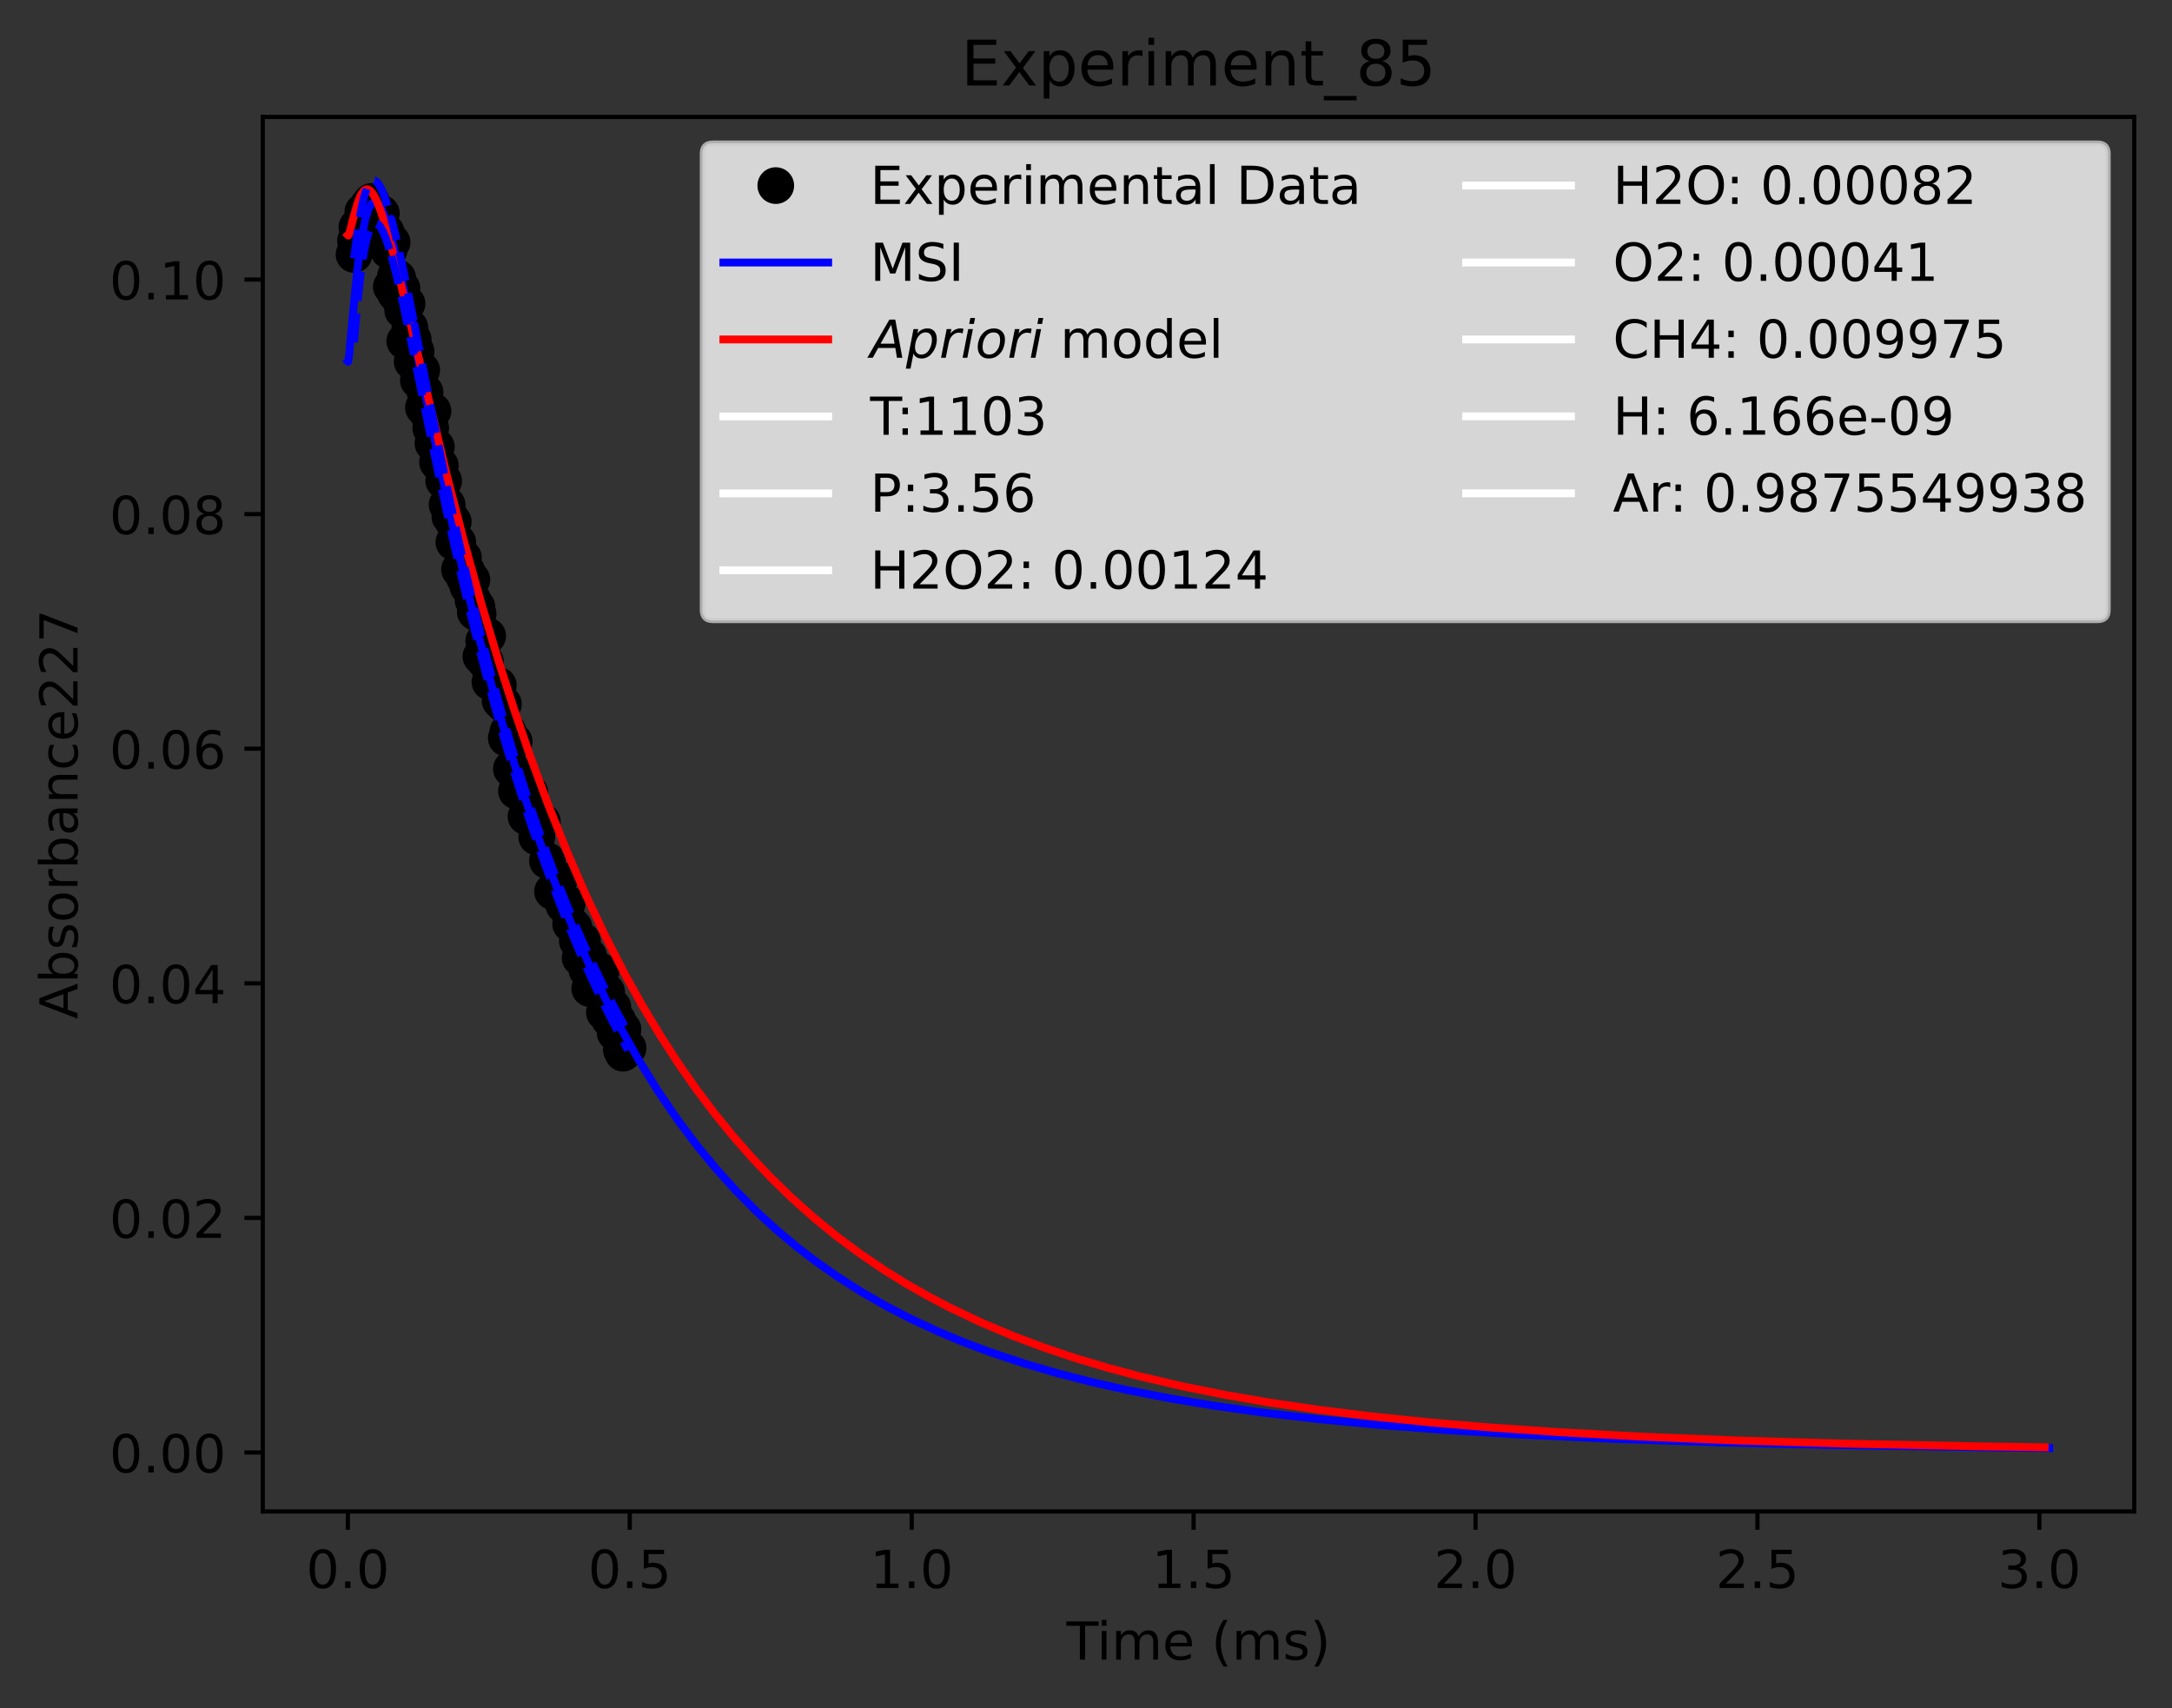 <?xml version="1.0" encoding="utf-8" standalone="no"?>
<!DOCTYPE svg PUBLIC "-//W3C//DTD SVG 1.1//EN"
  "http://www.w3.org/Graphics/SVG/1.1/DTD/svg11.dtd">
<!-- Created with matplotlib (https://matplotlib.org/) -->
<svg height="325.986pt" version="1.1" viewBox="0 0 414.464 325.986" width="414.464pt" xmlns="http://www.w3.org/2000/svg" xmlns:xlink="http://www.w3.org/1999/xlink">
 <rect x="0" y="0" width="414.464" height="325.986" fill="#333333" stroke="none"/>
 <defs>
  <style type="text/css">*{stroke-linecap:butt;stroke-linejoin:round;}</style>
 </defs>
 <g id="figure_1">
  <g id="patch_1">
   <path d="M 0 325.986 
L 414.464 325.986 
L 414.464 0 
L 0 0 
z
" style="fill:none;"/>
  </g>
  <g id="axes_1">
   <g id="patch_2">
    <path d="M 50.144 288.43 
L 407.264 288.43 
L 407.264 22.318 
L 50.144 22.318 
z
" style="fill:none;"/>
   </g>
   <g id="matplotlib.axis_1">
    <g id="xtick_1">
     <g id="line2d_1">
      <defs>
       <path d="M 0 0 
L 0 3.5 
" id="m781dec4518" style="stroke:#000000;stroke-width:0.8;"/>
      </defs>
      <g>
       <use style="stroke:#000000;stroke-width:0.8;" x="66.376" xlink:href="#m781dec4518" y="288.43"/>
      </g>
     </g>
     <g id="text_1">
      <!-- 0.0 -->
      <g transform="translate(58.425 303.029)scale(0.1 -0.1)">
       <defs>
        <path d="M 31.781 66.406 
Q 24.172 66.406 20.328 58.906 
Q 16.5 51.422 16.5 36.375 
Q 16.5 21.391 20.328 13.891 
Q 24.172 6.391 31.781 6.391 
Q 39.453 6.391 43.281 13.891 
Q 47.125 21.391 47.125 36.375 
Q 47.125 51.422 43.281 58.906 
Q 39.453 66.406 31.781 66.406 
z
M 31.781 74.219 
Q 44.047 74.219 50.516 64.516 
Q 56.984 54.828 56.984 36.375 
Q 56.984 17.969 50.516 8.266 
Q 44.047 -1.422 31.781 -1.422 
Q 19.531 -1.422 13.062 8.266 
Q 6.594 17.969 6.594 36.375 
Q 6.594 54.828 13.062 64.516 
Q 19.531 74.219 31.781 74.219 
z
" id="DejaVuSans-48"/>
        <path d="M 10.688 12.406 
L 21 12.406 
L 21 0 
L 10.688 0 
z
" id="DejaVuSans-46"/>
       </defs>
       <use xlink:href="#DejaVuSans-48"/>
       <use x="63.623" xlink:href="#DejaVuSans-46"/>
       <use x="95.41" xlink:href="#DejaVuSans-48"/>
      </g>
     </g>
    </g>
    <g id="xtick_2">
     <g id="line2d_2">
      <g>
       <use style="stroke:#000000;stroke-width:0.8;" x="120.173" xlink:href="#m781dec4518" y="288.43"/>
      </g>
     </g>
     <g id="text_2">
      <!-- 0.5 -->
      <g transform="translate(112.222 303.029)scale(0.1 -0.1)">
       <defs>
        <path d="M 10.797 72.906 
L 49.516 72.906 
L 49.516 64.594 
L 19.828 64.594 
L 19.828 46.734 
Q 21.969 47.469 24.109 47.828 
Q 26.266 48.188 28.422 48.188 
Q 40.625 48.188 47.75 41.5 
Q 54.891 34.812 54.891 23.391 
Q 54.891 11.625 47.562 5.094 
Q 40.234 -1.422 26.906 -1.422 
Q 22.312 -1.422 17.547 -0.641 
Q 12.797 0.141 7.719 1.703 
L 7.719 11.625 
Q 12.109 9.234 16.797 8.062 
Q 21.484 6.891 26.703 6.891 
Q 35.156 6.891 40.078 11.328 
Q 45.016 15.766 45.016 23.391 
Q 45.016 31 40.078 35.438 
Q 35.156 39.891 26.703 39.891 
Q 22.75 39.891 18.812 39.016 
Q 14.891 38.141 10.797 36.281 
z
" id="DejaVuSans-53"/>
       </defs>
       <use xlink:href="#DejaVuSans-48"/>
       <use x="63.623" xlink:href="#DejaVuSans-46"/>
       <use x="95.41" xlink:href="#DejaVuSans-53"/>
      </g>
     </g>
    </g>
    <g id="xtick_3">
     <g id="line2d_3">
      <g>
       <use style="stroke:#000000;stroke-width:0.8;" x="173.97" xlink:href="#m781dec4518" y="288.43"/>
      </g>
     </g>
     <g id="text_3">
      <!-- 1.0 -->
      <g transform="translate(166.018 303.029)scale(0.1 -0.1)">
       <defs>
        <path d="M 12.406 8.297 
L 28.516 8.297 
L 28.516 63.922 
L 10.984 60.406 
L 10.984 69.391 
L 28.422 72.906 
L 38.281 72.906 
L 38.281 8.297 
L 54.391 8.297 
L 54.391 0 
L 12.406 0 
z
" id="DejaVuSans-49"/>
       </defs>
       <use xlink:href="#DejaVuSans-49"/>
       <use x="63.623" xlink:href="#DejaVuSans-46"/>
       <use x="95.41" xlink:href="#DejaVuSans-48"/>
      </g>
     </g>
    </g>
    <g id="xtick_4">
     <g id="line2d_4">
      <g>
       <use style="stroke:#000000;stroke-width:0.8;" x="227.767" xlink:href="#m781dec4518" y="288.43"/>
      </g>
     </g>
     <g id="text_4">
      <!-- 1.5 -->
      <g transform="translate(219.815 303.029)scale(0.1 -0.1)">
       <use xlink:href="#DejaVuSans-49"/>
       <use x="63.623" xlink:href="#DejaVuSans-46"/>
       <use x="95.41" xlink:href="#DejaVuSans-53"/>
      </g>
     </g>
    </g>
    <g id="xtick_5">
     <g id="line2d_5">
      <g>
       <use style="stroke:#000000;stroke-width:0.8;" x="281.563" xlink:href="#m781dec4518" y="288.43"/>
      </g>
     </g>
     <g id="text_5">
      <!-- 2.0 -->
      <g transform="translate(273.612 303.029)scale(0.1 -0.1)">
       <defs>
        <path d="M 19.188 8.297 
L 53.609 8.297 
L 53.609 0 
L 7.328 0 
L 7.328 8.297 
Q 12.938 14.109 22.625 23.891 
Q 32.328 33.688 34.812 36.531 
Q 39.547 41.844 41.422 45.531 
Q 43.312 49.219 43.312 52.781 
Q 43.312 58.594 39.234 62.25 
Q 35.156 65.922 28.609 65.922 
Q 23.969 65.922 18.812 64.312 
Q 13.672 62.703 7.812 59.422 
L 7.812 69.391 
Q 13.766 71.781 18.938 73 
Q 24.125 74.219 28.422 74.219 
Q 39.75 74.219 46.484 68.547 
Q 53.219 62.891 53.219 53.422 
Q 53.219 48.922 51.531 44.891 
Q 49.859 40.875 45.406 35.406 
Q 44.188 33.984 37.641 27.219 
Q 31.109 20.453 19.188 8.297 
z
" id="DejaVuSans-50"/>
       </defs>
       <use xlink:href="#DejaVuSans-50"/>
       <use x="63.623" xlink:href="#DejaVuSans-46"/>
       <use x="95.41" xlink:href="#DejaVuSans-48"/>
      </g>
     </g>
    </g>
    <g id="xtick_6">
     <g id="line2d_6">
      <g>
       <use style="stroke:#000000;stroke-width:0.8;" x="335.36" xlink:href="#m781dec4518" y="288.43"/>
      </g>
     </g>
     <g id="text_6">
      <!-- 2.5 -->
      <g transform="translate(327.408 303.029)scale(0.1 -0.1)">
       <use xlink:href="#DejaVuSans-50"/>
       <use x="63.623" xlink:href="#DejaVuSans-46"/>
       <use x="95.41" xlink:href="#DejaVuSans-53"/>
      </g>
     </g>
    </g>
    <g id="xtick_7">
     <g id="line2d_7">
      <g>
       <use style="stroke:#000000;stroke-width:0.8;" x="389.157" xlink:href="#m781dec4518" y="288.43"/>
      </g>
     </g>
     <g id="text_7">
      <!-- 3.0 -->
      <g transform="translate(381.205 303.029)scale(0.1 -0.1)">
       <defs>
        <path d="M 40.578 39.312 
Q 47.656 37.797 51.625 33 
Q 55.609 28.219 55.609 21.188 
Q 55.609 10.406 48.188 4.484 
Q 40.766 -1.422 27.094 -1.422 
Q 22.516 -1.422 17.656 -0.516 
Q 12.797 0.391 7.625 2.203 
L 7.625 11.719 
Q 11.719 9.328 16.594 8.109 
Q 21.484 6.891 26.812 6.891 
Q 36.078 6.891 40.938 10.547 
Q 45.797 14.203 45.797 21.188 
Q 45.797 27.641 41.281 31.266 
Q 36.766 34.906 28.719 34.906 
L 20.219 34.906 
L 20.219 43.016 
L 29.109 43.016 
Q 36.375 43.016 40.234 45.922 
Q 44.094 48.828 44.094 54.297 
Q 44.094 59.906 40.109 62.906 
Q 36.141 65.922 28.719 65.922 
Q 24.656 65.922 20.016 65.031 
Q 15.375 64.156 9.812 62.312 
L 9.812 71.094 
Q 15.438 72.656 20.344 73.438 
Q 25.25 74.219 29.594 74.219 
Q 40.828 74.219 47.359 69.109 
Q 53.906 64.016 53.906 55.328 
Q 53.906 49.266 50.438 45.094 
Q 46.969 40.922 40.578 39.312 
z
" id="DejaVuSans-51"/>
       </defs>
       <use xlink:href="#DejaVuSans-51"/>
       <use x="63.623" xlink:href="#DejaVuSans-46"/>
       <use x="95.41" xlink:href="#DejaVuSans-48"/>
      </g>
     </g>
    </g>
    <g id="text_8">
     <!-- Time (ms) -->
     <g transform="translate(203.505 316.707)scale(0.1 -0.1)">
      <defs>
       <path d="M -0.297 72.906 
L 61.375 72.906 
L 61.375 64.594 
L 35.5 64.594 
L 35.5 0 
L 25.594 0 
L 25.594 64.594 
L -0.297 64.594 
z
" id="DejaVuSans-84"/>
       <path d="M 9.422 54.688 
L 18.406 54.688 
L 18.406 0 
L 9.422 0 
z
M 9.422 75.984 
L 18.406 75.984 
L 18.406 64.594 
L 9.422 64.594 
z
" id="DejaVuSans-105"/>
       <path d="M 52 44.188 
Q 55.375 50.25 60.062 53.125 
Q 64.75 56 71.094 56 
Q 79.641 56 84.281 50.016 
Q 88.922 44.047 88.922 33.016 
L 88.922 0 
L 79.891 0 
L 79.891 32.719 
Q 79.891 40.578 77.094 44.375 
Q 74.312 48.188 68.609 48.188 
Q 61.625 48.188 57.562 43.547 
Q 53.516 38.922 53.516 30.906 
L 53.516 0 
L 44.484 0 
L 44.484 32.719 
Q 44.484 40.625 41.703 44.406 
Q 38.922 48.188 33.109 48.188 
Q 26.219 48.188 22.156 43.531 
Q 18.109 38.875 18.109 30.906 
L 18.109 0 
L 9.078 0 
L 9.078 54.688 
L 18.109 54.688 
L 18.109 46.188 
Q 21.188 51.219 25.484 53.609 
Q 29.781 56 35.688 56 
Q 41.656 56 45.828 52.969 
Q 50 49.953 52 44.188 
z
" id="DejaVuSans-109"/>
       <path d="M 56.203 29.594 
L 56.203 25.203 
L 14.891 25.203 
Q 15.484 15.922 20.484 11.062 
Q 25.484 6.203 34.422 6.203 
Q 39.594 6.203 44.453 7.469 
Q 49.312 8.734 54.109 11.281 
L 54.109 2.781 
Q 49.266 0.734 44.188 -0.344 
Q 39.109 -1.422 33.891 -1.422 
Q 20.797 -1.422 13.156 6.188 
Q 5.516 13.812 5.516 26.812 
Q 5.516 40.234 12.766 48.109 
Q 20.016 56 32.328 56 
Q 43.359 56 49.781 48.891 
Q 56.203 41.797 56.203 29.594 
z
M 47.219 32.234 
Q 47.125 39.594 43.094 43.984 
Q 39.062 48.391 32.422 48.391 
Q 24.906 48.391 20.391 44.141 
Q 15.875 39.891 15.188 32.172 
z
" id="DejaVuSans-101"/>
       <path id="DejaVuSans-32"/>
       <path d="M 31 75.875 
Q 24.469 64.656 21.281 53.656 
Q 18.109 42.672 18.109 31.391 
Q 18.109 20.125 21.312 9.062 
Q 24.516 -2 31 -13.188 
L 23.188 -13.188 
Q 15.875 -1.703 12.234 9.375 
Q 8.594 20.453 8.594 31.391 
Q 8.594 42.281 12.203 53.312 
Q 15.828 64.359 23.188 75.875 
z
" id="DejaVuSans-40"/>
       <path d="M 44.281 53.078 
L 44.281 44.578 
Q 40.484 46.531 36.375 47.5 
Q 32.281 48.484 27.875 48.484 
Q 21.188 48.484 17.844 46.438 
Q 14.5 44.391 14.5 40.281 
Q 14.5 37.156 16.891 35.375 
Q 19.281 33.594 26.516 31.984 
L 29.594 31.297 
Q 39.156 29.25 43.188 25.516 
Q 47.219 21.781 47.219 15.094 
Q 47.219 7.469 41.188 3.016 
Q 35.156 -1.422 24.609 -1.422 
Q 20.219 -1.422 15.453 -0.562 
Q 10.688 0.297 5.422 2 
L 5.422 11.281 
Q 10.406 8.688 15.234 7.391 
Q 20.062 6.109 24.812 6.109 
Q 31.156 6.109 34.562 8.281 
Q 37.984 10.453 37.984 14.406 
Q 37.984 18.062 35.516 20.016 
Q 33.062 21.969 24.703 23.781 
L 21.578 24.516 
Q 13.234 26.266 9.516 29.906 
Q 5.812 33.547 5.812 39.891 
Q 5.812 47.609 11.281 51.797 
Q 16.75 56 26.812 56 
Q 31.781 56 36.172 55.266 
Q 40.578 54.547 44.281 53.078 
z
" id="DejaVuSans-115"/>
       <path d="M 8.016 75.875 
L 15.828 75.875 
Q 23.141 64.359 26.781 53.312 
Q 30.422 42.281 30.422 31.391 
Q 30.422 20.453 26.781 9.375 
Q 23.141 -1.703 15.828 -13.188 
L 8.016 -13.188 
Q 14.5 -2 17.703 9.062 
Q 20.906 20.125 20.906 31.391 
Q 20.906 42.672 17.703 53.656 
Q 14.5 64.656 8.016 75.875 
z
" id="DejaVuSans-41"/>
      </defs>
      <use xlink:href="#DejaVuSans-84"/>
      <use x="57.959" xlink:href="#DejaVuSans-105"/>
      <use x="85.742" xlink:href="#DejaVuSans-109"/>
      <use x="183.154" xlink:href="#DejaVuSans-101"/>
      <use x="244.678" xlink:href="#DejaVuSans-32"/>
      <use x="276.465" xlink:href="#DejaVuSans-40"/>
      <use x="315.479" xlink:href="#DejaVuSans-109"/>
      <use x="412.891" xlink:href="#DejaVuSans-115"/>
      <use x="464.99" xlink:href="#DejaVuSans-41"/>
     </g>
    </g>
   </g>
   <g id="matplotlib.axis_2">
    <g id="ytick_1">
     <g id="line2d_8">
      <defs>
       <path d="M 0 0 
L -3.5 0 
" id="mc5b6bf8537" style="stroke:#000000;stroke-width:0.8;"/>
      </defs>
      <g>
       <use style="stroke:#000000;stroke-width:0.8;" x="50.144" xlink:href="#mc5b6bf8537" y="277.178"/>
      </g>
     </g>
     <g id="text_9">
      <!-- 0.00 -->
      <g transform="translate(20.878 280.977)scale(0.1 -0.1)">
       <use xlink:href="#DejaVuSans-48"/>
       <use x="63.623" xlink:href="#DejaVuSans-46"/>
       <use x="95.41" xlink:href="#DejaVuSans-48"/>
       <use x="159.033" xlink:href="#DejaVuSans-48"/>
      </g>
     </g>
    </g>
    <g id="ytick_2">
     <g id="line2d_9">
      <g>
       <use style="stroke:#000000;stroke-width:0.8;" x="50.144" xlink:href="#mc5b6bf8537" y="232.411"/>
      </g>
     </g>
     <g id="text_10">
      <!-- 0.02 -->
      <g transform="translate(20.878 236.21)scale(0.1 -0.1)">
       <use xlink:href="#DejaVuSans-48"/>
       <use x="63.623" xlink:href="#DejaVuSans-46"/>
       <use x="95.41" xlink:href="#DejaVuSans-48"/>
       <use x="159.033" xlink:href="#DejaVuSans-50"/>
      </g>
     </g>
    </g>
    <g id="ytick_3">
     <g id="line2d_10">
      <g>
       <use style="stroke:#000000;stroke-width:0.8;" x="50.144" xlink:href="#mc5b6bf8537" y="187.644"/>
      </g>
     </g>
     <g id="text_11">
      <!-- 0.04 -->
      <g transform="translate(20.878 191.443)scale(0.1 -0.1)">
       <defs>
        <path d="M 37.797 64.312 
L 12.891 25.391 
L 37.797 25.391 
z
M 35.203 72.906 
L 47.609 72.906 
L 47.609 25.391 
L 58.016 25.391 
L 58.016 17.188 
L 47.609 17.188 
L 47.609 0 
L 37.797 0 
L 37.797 17.188 
L 4.891 17.188 
L 4.891 26.703 
z
" id="DejaVuSans-52"/>
       </defs>
       <use xlink:href="#DejaVuSans-48"/>
       <use x="63.623" xlink:href="#DejaVuSans-46"/>
       <use x="95.41" xlink:href="#DejaVuSans-48"/>
       <use x="159.033" xlink:href="#DejaVuSans-52"/>
      </g>
     </g>
    </g>
    <g id="ytick_4">
     <g id="line2d_11">
      <g>
       <use style="stroke:#000000;stroke-width:0.8;" x="50.144" xlink:href="#mc5b6bf8537" y="142.877"/>
      </g>
     </g>
     <g id="text_12">
      <!-- 0.06 -->
      <g transform="translate(20.878 146.676)scale(0.1 -0.1)">
       <defs>
        <path d="M 33.016 40.375 
Q 26.375 40.375 22.484 35.828 
Q 18.609 31.297 18.609 23.391 
Q 18.609 15.531 22.484 10.953 
Q 26.375 6.391 33.016 6.391 
Q 39.656 6.391 43.531 10.953 
Q 47.406 15.531 47.406 23.391 
Q 47.406 31.297 43.531 35.828 
Q 39.656 40.375 33.016 40.375 
z
M 52.594 71.297 
L 52.594 62.312 
Q 48.875 64.062 45.094 64.984 
Q 41.312 65.922 37.594 65.922 
Q 27.828 65.922 22.672 59.328 
Q 17.531 52.734 16.797 39.406 
Q 19.672 43.656 24.016 45.922 
Q 28.375 48.188 33.594 48.188 
Q 44.578 48.188 50.953 41.516 
Q 57.328 34.859 57.328 23.391 
Q 57.328 12.156 50.688 5.359 
Q 44.047 -1.422 33.016 -1.422 
Q 20.359 -1.422 13.672 8.266 
Q 6.984 17.969 6.984 36.375 
Q 6.984 53.656 15.188 63.938 
Q 23.391 74.219 37.203 74.219 
Q 40.922 74.219 44.703 73.484 
Q 48.484 72.75 52.594 71.297 
z
" id="DejaVuSans-54"/>
       </defs>
       <use xlink:href="#DejaVuSans-48"/>
       <use x="63.623" xlink:href="#DejaVuSans-46"/>
       <use x="95.41" xlink:href="#DejaVuSans-48"/>
       <use x="159.033" xlink:href="#DejaVuSans-54"/>
      </g>
     </g>
    </g>
    <g id="ytick_5">
     <g id="line2d_12">
      <g>
       <use style="stroke:#000000;stroke-width:0.8;" x="50.144" xlink:href="#mc5b6bf8537" y="98.11"/>
      </g>
     </g>
     <g id="text_13">
      <!-- 0.08 -->
      <g transform="translate(20.878 101.91)scale(0.1 -0.1)">
       <defs>
        <path d="M 31.781 34.625 
Q 24.75 34.625 20.719 30.859 
Q 16.703 27.094 16.703 20.516 
Q 16.703 13.922 20.719 10.156 
Q 24.75 6.391 31.781 6.391 
Q 38.812 6.391 42.859 10.172 
Q 46.922 13.969 46.922 20.516 
Q 46.922 27.094 42.891 30.859 
Q 38.875 34.625 31.781 34.625 
z
M 21.922 38.812 
Q 15.578 40.375 12.031 44.719 
Q 8.5 49.078 8.5 55.328 
Q 8.5 64.062 14.719 69.141 
Q 20.953 74.219 31.781 74.219 
Q 42.672 74.219 48.875 69.141 
Q 55.078 64.062 55.078 55.328 
Q 55.078 49.078 51.531 44.719 
Q 48 40.375 41.703 38.812 
Q 48.828 37.156 52.797 32.312 
Q 56.781 27.484 56.781 20.516 
Q 56.781 9.906 50.312 4.234 
Q 43.844 -1.422 31.781 -1.422 
Q 19.734 -1.422 13.25 4.234 
Q 6.781 9.906 6.781 20.516 
Q 6.781 27.484 10.781 32.312 
Q 14.797 37.156 21.922 38.812 
z
M 18.312 54.391 
Q 18.312 48.734 21.844 45.562 
Q 25.391 42.391 31.781 42.391 
Q 38.141 42.391 41.719 45.562 
Q 45.312 48.734 45.312 54.391 
Q 45.312 60.062 41.719 63.234 
Q 38.141 66.406 31.781 66.406 
Q 25.391 66.406 21.844 63.234 
Q 18.312 60.062 18.312 54.391 
z
" id="DejaVuSans-56"/>
       </defs>
       <use xlink:href="#DejaVuSans-48"/>
       <use x="63.623" xlink:href="#DejaVuSans-46"/>
       <use x="95.41" xlink:href="#DejaVuSans-48"/>
       <use x="159.033" xlink:href="#DejaVuSans-56"/>
      </g>
     </g>
    </g>
    <g id="ytick_6">
     <g id="line2d_13">
      <g>
       <use style="stroke:#000000;stroke-width:0.8;" x="50.144" xlink:href="#mc5b6bf8537" y="53.344"/>
      </g>
     </g>
     <g id="text_14">
      <!-- 0.10 -->
      <g transform="translate(20.878 57.143)scale(0.1 -0.1)">
       <use xlink:href="#DejaVuSans-48"/>
       <use x="63.623" xlink:href="#DejaVuSans-46"/>
       <use x="95.41" xlink:href="#DejaVuSans-49"/>
       <use x="159.033" xlink:href="#DejaVuSans-48"/>
      </g>
     </g>
    </g>
    <g id="text_15">
     <!-- Absorbance227 -->
     <g transform="translate(14.798 194.465)rotate(-90)scale(0.1 -0.1)">
      <defs>
       <path d="M 34.188 63.188 
L 20.797 26.906 
L 47.609 26.906 
z
M 28.609 72.906 
L 39.797 72.906 
L 67.578 0 
L 57.328 0 
L 50.688 18.703 
L 17.828 18.703 
L 11.188 0 
L 0.781 0 
z
" id="DejaVuSans-65"/>
       <path d="M 48.688 27.297 
Q 48.688 37.203 44.609 42.844 
Q 40.531 48.484 33.406 48.484 
Q 26.266 48.484 22.188 42.844 
Q 18.109 37.203 18.109 27.297 
Q 18.109 17.391 22.188 11.75 
Q 26.266 6.109 33.406 6.109 
Q 40.531 6.109 44.609 11.75 
Q 48.688 17.391 48.688 27.297 
z
M 18.109 46.391 
Q 20.953 51.266 25.266 53.625 
Q 29.594 56 35.594 56 
Q 45.562 56 51.781 48.094 
Q 58.016 40.188 58.016 27.297 
Q 58.016 14.406 51.781 6.484 
Q 45.562 -1.422 35.594 -1.422 
Q 29.594 -1.422 25.266 0.953 
Q 20.953 3.328 18.109 8.203 
L 18.109 0 
L 9.078 0 
L 9.078 75.984 
L 18.109 75.984 
z
" id="DejaVuSans-98"/>
       <path d="M 30.609 48.391 
Q 23.391 48.391 19.188 42.75 
Q 14.984 37.109 14.984 27.297 
Q 14.984 17.484 19.156 11.844 
Q 23.344 6.203 30.609 6.203 
Q 37.797 6.203 41.984 11.859 
Q 46.188 17.531 46.188 27.297 
Q 46.188 37.016 41.984 42.703 
Q 37.797 48.391 30.609 48.391 
z
M 30.609 56 
Q 42.328 56 49.016 48.375 
Q 55.719 40.766 55.719 27.297 
Q 55.719 13.875 49.016 6.219 
Q 42.328 -1.422 30.609 -1.422 
Q 18.844 -1.422 12.172 6.219 
Q 5.516 13.875 5.516 27.297 
Q 5.516 40.766 12.172 48.375 
Q 18.844 56 30.609 56 
z
" id="DejaVuSans-111"/>
       <path d="M 41.109 46.297 
Q 39.594 47.172 37.812 47.578 
Q 36.031 48 33.891 48 
Q 26.266 48 22.188 43.047 
Q 18.109 38.094 18.109 28.812 
L 18.109 0 
L 9.078 0 
L 9.078 54.688 
L 18.109 54.688 
L 18.109 46.188 
Q 20.953 51.172 25.484 53.578 
Q 30.031 56 36.531 56 
Q 37.453 56 38.578 55.875 
Q 39.703 55.766 41.062 55.516 
z
" id="DejaVuSans-114"/>
       <path d="M 34.281 27.484 
Q 23.391 27.484 19.188 25 
Q 14.984 22.516 14.984 16.5 
Q 14.984 11.719 18.141 8.906 
Q 21.297 6.109 26.703 6.109 
Q 34.188 6.109 38.703 11.406 
Q 43.219 16.703 43.219 25.484 
L 43.219 27.484 
z
M 52.203 31.203 
L 52.203 0 
L 43.219 0 
L 43.219 8.297 
Q 40.141 3.328 35.547 0.953 
Q 30.953 -1.422 24.312 -1.422 
Q 15.922 -1.422 10.953 3.297 
Q 6 8.016 6 15.922 
Q 6 25.141 12.172 29.828 
Q 18.359 34.516 30.609 34.516 
L 43.219 34.516 
L 43.219 35.406 
Q 43.219 41.609 39.141 45 
Q 35.062 48.391 27.688 48.391 
Q 23 48.391 18.547 47.266 
Q 14.109 46.141 10.016 43.891 
L 10.016 52.203 
Q 14.938 54.109 19.578 55.047 
Q 24.219 56 28.609 56 
Q 40.484 56 46.344 49.844 
Q 52.203 43.703 52.203 31.203 
z
" id="DejaVuSans-97"/>
       <path d="M 54.891 33.016 
L 54.891 0 
L 45.906 0 
L 45.906 32.719 
Q 45.906 40.484 42.875 44.328 
Q 39.844 48.188 33.797 48.188 
Q 26.516 48.188 22.312 43.547 
Q 18.109 38.922 18.109 30.906 
L 18.109 0 
L 9.078 0 
L 9.078 54.688 
L 18.109 54.688 
L 18.109 46.188 
Q 21.344 51.125 25.703 53.562 
Q 30.078 56 35.797 56 
Q 45.219 56 50.047 50.172 
Q 54.891 44.344 54.891 33.016 
z
" id="DejaVuSans-110"/>
       <path d="M 48.781 52.594 
L 48.781 44.188 
Q 44.969 46.297 41.141 47.344 
Q 37.312 48.391 33.406 48.391 
Q 24.656 48.391 19.812 42.844 
Q 14.984 37.312 14.984 27.297 
Q 14.984 17.281 19.812 11.734 
Q 24.656 6.203 33.406 6.203 
Q 37.312 6.203 41.141 7.25 
Q 44.969 8.297 48.781 10.406 
L 48.781 2.094 
Q 45.016 0.344 40.984 -0.531 
Q 36.969 -1.422 32.422 -1.422 
Q 20.062 -1.422 12.781 6.344 
Q 5.516 14.109 5.516 27.297 
Q 5.516 40.672 12.859 48.328 
Q 20.219 56 33.016 56 
Q 37.156 56 41.109 55.141 
Q 45.062 54.297 48.781 52.594 
z
" id="DejaVuSans-99"/>
       <path d="M 8.203 72.906 
L 55.078 72.906 
L 55.078 68.703 
L 28.609 0 
L 18.312 0 
L 43.219 64.594 
L 8.203 64.594 
z
" id="DejaVuSans-55"/>
      </defs>
      <use xlink:href="#DejaVuSans-65"/>
      <use x="68.408" xlink:href="#DejaVuSans-98"/>
      <use x="131.885" xlink:href="#DejaVuSans-115"/>
      <use x="183.984" xlink:href="#DejaVuSans-111"/>
      <use x="245.166" xlink:href="#DejaVuSans-114"/>
      <use x="286.279" xlink:href="#DejaVuSans-98"/>
      <use x="349.756" xlink:href="#DejaVuSans-97"/>
      <use x="411.035" xlink:href="#DejaVuSans-110"/>
      <use x="474.414" xlink:href="#DejaVuSans-99"/>
      <use x="529.395" xlink:href="#DejaVuSans-101"/>
      <use x="590.918" xlink:href="#DejaVuSans-50"/>
      <use x="654.541" xlink:href="#DejaVuSans-50"/>
      <use x="718.164" xlink:href="#DejaVuSans-55"/>
     </g>
    </g>
   </g>
   <g id="line2d_14">
    <defs>
     <path d="M 0 3 
C 0.796 3 1.559 2.684 2.121 2.121 
C 2.684 1.559 3 0.796 3 0 
C 3 -0.796 2.684 -1.559 2.121 -2.121 
C 1.559 -2.684 0.796 -3 0 -3 
C -0.796 -3 -1.559 -2.684 -2.121 -2.121 
C -2.684 -1.559 -3 -0.796 -3 0 
C -3 0.796 -2.684 1.559 -2.121 2.121 
C -1.559 2.684 -0.796 3 0 3 
z
" id="md32b4a1691" style="stroke:#000000;"/>
    </defs>
    <g clip-path="url(#pb260fd303e)">
     <use style="stroke:#000000;" x="67.56" xlink:href="#md32b4a1691" y="48.56"/>
     <use style="stroke:#000000;" x="67.829" xlink:href="#md32b4a1691" y="45.953"/>
     <use style="stroke:#000000;" x="68.023" xlink:href="#md32b4a1691" y="47.255"/>
     <use style="stroke:#000000;" x="68.109" xlink:href="#md32b4a1691" y="43.346"/>
     <use style="stroke:#000000;" x="68.614" xlink:href="#md32b4a1691" y="45.949"/>
     <use style="stroke:#000000;" x="68.722" xlink:href="#md32b4a1691" y="43.017"/>
     <use style="stroke:#000000;" x="69.002" xlink:href="#md32b4a1691" y="44.969"/>
     <use style="stroke:#000000;" x="69.228" xlink:href="#md32b4a1691" y="40.409"/>
     <use style="stroke:#000000;" x="69.389" xlink:href="#md32b4a1691" y="43.339"/>
     <use style="stroke:#000000;" x="69.615" xlink:href="#md32b4a1691" y="40.732"/>
     <use style="stroke:#000000;" x="69.97" xlink:href="#md32b4a1691" y="43.986"/>
     <use style="stroke:#000000;" x="70.314" xlink:href="#md32b4a1691" y="39.1"/>
     <use style="stroke:#000000;" x="70.433" xlink:href="#md32b4a1691" y="40.727"/>
     <use style="stroke:#000000;" x="70.863" xlink:href="#md32b4a1691" y="38.445"/>
     <use style="stroke:#000000;" x="70.938" xlink:href="#md32b4a1691" y="44.306"/>
     <use style="stroke:#000000;" x="71.25" xlink:href="#md32b4a1691" y="40.722"/>
     <use style="stroke:#000000;" x="71.519" xlink:href="#md32b4a1691" y="44.303"/>
     <use style="stroke:#000000;" x="71.993" xlink:href="#md32b4a1691" y="45.928"/>
     <use style="stroke:#000000;" x="72.1" xlink:href="#md32b4a1691" y="41.368"/>
     <use style="stroke:#000000;" x="72.531" xlink:href="#md32b4a1691" y="44.297"/>
     <use style="stroke:#000000;" x="72.768" xlink:href="#md32b4a1691" y="40.713"/>
     <use style="stroke:#000000;" x="73.155" xlink:href="#md32b4a1691" y="44.944"/>
     <use style="stroke:#000000;" x="73.693" xlink:href="#md32b4a1691" y="44.29"/>
     <use style="stroke:#000000;" x="74.199" xlink:href="#md32b4a1691" y="47.869"/>
     <use style="stroke:#000000;" x="74.823" xlink:href="#md32b4a1691" y="46.237"/>
     <use style="stroke:#000000;" x="74.672" xlink:href="#md32b4a1691" y="54.705"/>
     <use style="stroke:#000000;" x="75.447" xlink:href="#md32b4a1691" y="52.746"/>
     <use style="stroke:#000000;" x="75.447" xlink:href="#md32b4a1691" y="56.003"/>
     <use style="stroke:#000000;" x="75.909" xlink:href="#md32b4a1691" y="53.069"/>
     <use style="stroke:#000000;" x="76.221" xlink:href="#md32b4a1691" y="56.975"/>
     <use style="stroke:#000000;" x="76.695" xlink:href="#md32b4a1691" y="55.018"/>
     <use style="stroke:#000000;" x="76.845" xlink:href="#md32b4a1691" y="59.251"/>
     <use style="stroke:#000000;" x="77.243" xlink:href="#md32b4a1691" y="65.11"/>
     <use style="stroke:#000000;" x="77.674" xlink:href="#md32b4a1691" y="57.943"/>
     <use style="stroke:#000000;" x="78.212" xlink:href="#md32b4a1691" y="62.499"/>
     <use style="stroke:#000000;" x="78.857" xlink:href="#md32b4a1691" y="64.775"/>
     <use style="stroke:#000000;" x="78.642" xlink:href="#md32b4a1691" y="69.009"/>
     <use style="stroke:#000000;" x="79.395" xlink:href="#md32b4a1691" y="67.051"/>
     <use style="stroke:#000000;" x="79.826" xlink:href="#md32b4a1691" y="72.584"/>
     <use style="stroke:#000000;" x="80.471" xlink:href="#md32b4a1691" y="70.627"/>
     <use style="stroke:#000000;" x="80.794" xlink:href="#md32b4a1691" y="77.789"/>
     <use style="stroke:#000000;" x="81.117" xlink:href="#md32b4a1691" y="74.856"/>
     <use style="stroke:#000000;" x="81.547" xlink:href="#md32b4a1691" y="78.762"/>
     <use style="stroke:#000000;" x="82.193" xlink:href="#md32b4a1691" y="81.688"/>
     <use style="stroke:#000000;" x="82.623" xlink:href="#md32b4a1691" y="78.429"/>
     <use style="stroke:#000000;" x="82.623" xlink:href="#md32b4a1691" y="84.617"/>
     <use style="stroke:#000000;" x="83.269" xlink:href="#md32b4a1691" y="85.265"/>
     <use style="stroke:#000000;" x="83.484" xlink:href="#md32b4a1691" y="88.194"/>
     <use style="stroke:#000000;" x="84.022" xlink:href="#md32b4a1691" y="88.842"/>
     <use style="stroke:#000000;" x="84.667" xlink:href="#md32b4a1691" y="91.769"/>
     <use style="stroke:#000000;" x="85.313" xlink:href="#md32b4a1691" y="96.324"/>
     <use style="stroke:#000000;" x="85.851" xlink:href="#md32b4a1691" y="98.6"/>
     <use style="stroke:#000000;" x="86.496" xlink:href="#md32b4a1691" y="99.573"/>
     <use style="stroke:#000000;" x="86.604" xlink:href="#md32b4a1691" y="103.481"/>
     <use style="stroke:#000000;" x="87.357" xlink:href="#md32b4a1691" y="103.476"/>
     <use style="stroke:#000000;" x="87.68" xlink:href="#md32b4a1691" y="108.685"/>
     <use style="stroke:#000000;" x="88.433" xlink:href="#md32b4a1691" y="106.401"/>
     <use style="stroke:#000000;" x="88.648" xlink:href="#md32b4a1691" y="110.307"/>
     <use style="stroke:#000000;" x="89.079" xlink:href="#md32b4a1691" y="109.002"/>
     <use style="stroke:#000000;" x="89.294" xlink:href="#md32b4a1691" y="111.932"/>
     <use style="stroke:#000000;" x="90.047" xlink:href="#md32b4a1691" y="110.624"/>
     <use style="stroke:#000000;" x="90.262" xlink:href="#md32b4a1691" y="114.531"/>
     <use style="stroke:#000000;" x="90.693" xlink:href="#md32b4a1691" y="116.808"/>
     <use style="stroke:#000000;" x="91.015" xlink:href="#md32b4a1691" y="115.829"/>
     <use style="stroke:#000000;" x="91.231" xlink:href="#md32b4a1691" y="117.13"/>
     <use style="stroke:#000000;" x="91.769" xlink:href="#md32b4a1691" y="125.268"/>
     <use style="stroke:#000000;" x="92.306" xlink:href="#md32b4a1691" y="122.335"/>
     <use style="stroke:#000000;" x="92.629" xlink:href="#md32b4a1691" y="126.24"/>
     <use style="stroke:#000000;" x="93.06" xlink:href="#md32b4a1691" y="121.353"/>
     <use style="stroke:#000000;" x="93.49" xlink:href="#md32b4a1691" y="130.143"/>
     <use style="stroke:#000000;" x="94.458" xlink:href="#md32b4a1691" y="130.788"/>
     <use style="stroke:#000000;" x="95.104" xlink:href="#md32b4a1691" y="130.784"/>
     <use style="stroke:#000000;" x="95.427" xlink:href="#md32b4a1691" y="133.713"/>
     <use style="stroke:#000000;" x="96.072" xlink:href="#md32b4a1691" y="134.361"/>
     <use style="stroke:#000000;" x="96.61" xlink:href="#md32b4a1691" y="140.87"/>
     <use style="stroke:#000000;" x="96.933" xlink:href="#md32b4a1691" y="139.566"/>
     <use style="stroke:#000000;" x="97.579" xlink:href="#md32b4a1691" y="146.726"/>
     <use style="stroke:#000000;" x="98.117" xlink:href="#md32b4a1691" y="141.513"/>
     <use style="stroke:#000000;" x="98.547" xlink:href="#md32b4a1691" y="150.954"/>
     <use style="stroke:#000000;" x="99.408" xlink:href="#md32b4a1691" y="148.995"/>
     <use style="stroke:#000000;" x="100.376" xlink:href="#md32b4a1691" y="155.828"/>
     <use style="stroke:#000000;" x="101.129" xlink:href="#md32b4a1691" y="151.264"/>
     <use style="stroke:#000000;" x="101.56" xlink:href="#md32b4a1691" y="155.821"/>
     <use style="stroke:#000000;" x="102.42" xlink:href="#md32b4a1691" y="159.724"/>
     <use style="stroke:#000000;" x="103.496" xlink:href="#md32b4a1691" y="156.786"/>
     <use style="stroke:#000000;" x="104.465" xlink:href="#md32b4a1691" y="164.271"/>
     <use style="stroke:#000000;" x="105.433" xlink:href="#md32b4a1691" y="170.126"/>
     <use style="stroke:#000000;" x="105.971" xlink:href="#md32b4a1691" y="170.123"/>
     <use style="stroke:#000000;" x="106.724" xlink:href="#md32b4a1691" y="167.839"/>
     <use style="stroke:#000000;" x="107.585" xlink:href="#md32b4a1691" y="172.718"/>
     <use style="stroke:#000000;" x="108.23" xlink:href="#md32b4a1691" y="172.389"/>
     <use style="stroke:#000000;" x="108.876" xlink:href="#md32b4a1691" y="176.293"/>
     <use style="stroke:#000000;" x="109.521" xlink:href="#md32b4a1691" y="176.941"/>
     <use style="stroke:#000000;" x="110.167" xlink:href="#md32b4a1691" y="179.542"/>
     <use style="stroke:#000000;" x="110.705" xlink:href="#md32b4a1691" y="182.795"/>
     <use style="stroke:#000000;" x="111.135" xlink:href="#md32b4a1691" y="179.536"/>
     <use style="stroke:#000000;" x="111.996" xlink:href="#md32b4a1691" y="185.066"/>
     <use style="stroke:#000000;" x="112.319" xlink:href="#md32b4a1691" y="182.46"/>
     <use style="stroke:#000000;" x="112.534" xlink:href="#md32b4a1691" y="188.646"/>
     <use style="stroke:#000000;" x="113.18" xlink:href="#md32b4a1691" y="184.408"/>
     <use style="stroke:#000000;" x="113.61" xlink:href="#md32b4a1691" y="188.314"/>
     <use style="stroke:#000000;" x="114.256" xlink:href="#md32b4a1691" y="187.333"/>
     <use style="stroke:#000000;" x="114.686" xlink:href="#md32b4a1691" y="185.376"/>
     <use style="stroke:#000000;" x="115.331" xlink:href="#md32b4a1691" y="193.188"/>
     <use style="stroke:#000000;" x="115.762" xlink:href="#md32b4a1691" y="189.277"/>
     <use style="stroke:#000000;" x="116.3" xlink:href="#md32b4a1691" y="194.485"/>
     <use style="stroke:#000000;" x="116.945" xlink:href="#md32b4a1691" y="192.201"/>
     <use style="stroke:#000000;" x="117.376" xlink:href="#md32b4a1691" y="197.083"/>
     <use style="stroke:#000000;" x="117.914" xlink:href="#md32b4a1691" y="194.8"/>
     <use style="stroke:#000000;" x="118.559" xlink:href="#md32b4a1691" y="200.332"/>
     <use style="stroke:#000000;" x="118.882" xlink:href="#md32b4a1691" y="196.423"/>
     <use style="stroke:#000000;" x="118.882" xlink:href="#md32b4a1691" y="200.982"/>
     <use style="stroke:#000000;" x="119.85" xlink:href="#md32b4a1691" y="199.999"/>
    </g>
   </g>
   <g id="line2d_15">
    <path clip-path="url(#pb260fd303e)" d="M 66.376 68.996 
L 66.411 69.032 
L 66.459 68.927 
L 66.61 67.88 
L 67.166 61.771 
L 68.182 51.463 
L 68.955 45.676 
L 69.644 42.091 
L 70.225 40.113 
L 70.721 39.092 
L 71.119 38.666 
L 71.516 38.55 
L 71.913 38.709 
L 72.31 39.116 
L 72.806 39.929 
L 73.401 41.289 
L 74.307 44.013 
L 75.364 47.944 
L 76.806 54.181 
L 79.325 66.298 
L 85.304 95.393 
L 88.418 109.297 
L 91.185 120.734 
L 93.978 131.413 
L 96.605 140.705 
L 99.757 150.969 
L 102.91 160.346 
L 105.587 167.678 
L 108.841 175.875 
L 112.095 183.363 
L 115.348 190.211 
L 118.206 195.747 
L 121.898 202.302 
L 125.59 208.249 
L 129.282 213.654 
L 132.974 218.572 
L 136.666 223.054 
L 140.358 227.144 
L 144.604 231.415 
L 148.173 234.682 
L 151.742 237.685 
L 155.311 240.448 
L 159.772 243.596 
L 164.389 246.537 
L 169.012 249.192 
L 173.972 251.756 
L 178.907 254.048 
L 183.841 256.111 
L 188.776 257.97 
L 195.355 260.172 
L 201.935 262.097 
L 208.514 263.783 
L 215.094 265.265 
L 223.318 266.868 
L 231.542 268.238 
L 241.412 269.624 
L 251.281 270.778 
L 262.886 271.894 
L 275.449 272.866 
L 290.525 273.779 
L 308.113 274.582 
L 328.215 275.248 
L 350.829 275.771 
L 380.98 276.226 
L 391.031 276.334 
L 391.031 276.334 
" style="fill:none;stroke:#0000ff;stroke-linecap:square;stroke-width:1.5;"/>
   </g>
   <g id="line2d_16">
    <path clip-path="url(#pb260fd303e)" d="M 66.376 44.85 
L 66.463 44.944 
L 66.507 44.904 
L 66.684 44.448 
L 67.395 41.677 
L 68.31 38.516 
L 68.912 37.101 
L 69.453 36.358 
L 69.875 36.121 
L 70.236 36.138 
L 70.691 36.424 
L 71.237 37.11 
L 71.874 38.312 
L 72.649 40.243 
L 73.75 43.651 
L 75.264 49.183 
L 77.615 58.781 
L 85.431 91.359 
L 88.56 103.371 
L 91.868 115.241 
L 95.176 126.279 
L 98.012 135.108 
L 100.926 143.613 
L 104.57 153.482 
L 108.214 162.568 
L 111.857 170.933 
L 115.501 178.636 
L 119.144 185.733 
L 122.497 191.77 
L 125.997 197.61 
L 129.497 203.013 
L 132.997 208.016 
L 136.497 212.649 
L 139.997 216.944 
L 143.497 220.926 
L 146.997 224.62 
L 151.057 228.575 
L 155.374 232.425 
L 159.69 235.942 
L 164.007 239.16 
L 168.852 242.447 
L 172.835 244.917 
L 176.897 247.241 
L 180.96 249.384 
L 187.054 252.293 
L 193.147 254.874 
L 199.241 257.168 
L 205.335 259.209 
L 211.429 261.028 
L 217.523 262.651 
L 225.648 264.548 
L 233.773 266.181 
L 241.899 267.591 
L 251.752 269.047 
L 261.887 270.301 
L 272.99 271.441 
L 284.257 272.394 
L 297.777 273.319 
L 313.55 274.161 
L 331.577 274.886 
L 351.857 275.48 
L 376.644 275.984 
L 390.164 276.185 
L 390.164 276.185 
" style="fill:none;stroke:#ff0000;stroke-linecap:square;stroke-width:1.5;"/>
   </g>
   <g id="line2d_17">
    <path clip-path="url(#pb260fd303e)" d="M 67.56 49.32 
L 67.829 47.172 
L 68.023 45.714 
L 68.109 45.092 
L 68.614 41.786 
L 68.722 41.164 
L 69.002 39.681 
L 69.228 38.628 
L 69.389 37.953 
L 69.615 37.116 
L 69.97 36.044 
L 70.314 35.278 
L 70.433 35.073 
L 70.863 34.57 
L 70.938 34.517 
L 71.25 34.414 
L 71.519 34.457 
L 71.993 34.814 
L 72.1 34.94 
L 72.531 35.601 
L 72.768 36.062 
L 73.155 36.952 
L 73.693 38.438 
L 74.199 40.063 
L 74.823 42.323 
L 74.672 41.754 
L 75.447 44.815 
L 75.447 44.815 
L 75.909 46.785 
L 76.221 48.165 
L 76.695 50.321 
L 76.845 51.02 
L 77.243 52.899 
L 77.674 54.973 
L 78.212 57.61 
L 78.857 60.827 
L 78.642 59.749 
L 79.395 63.536 
L 79.826 65.715 
L 80.471 68.992 
L 80.794 70.631 
L 81.117 72.268 
L 81.547 74.447 
L 82.193 77.7 
L 82.623 79.854 
L 82.623 79.854 
L 83.269 83.062 
L 83.484 84.124 
L 84.022 86.76 
L 84.667 89.889 
L 85.313 92.975 
L 85.851 95.511 
L 86.496 98.513 
L 86.604 99.009 
L 87.357 102.442 
L 87.68 103.891 
L 88.433 107.227 
L 88.648 108.166 
L 89.079 110.031 
L 89.294 110.953 
L 90.047 114.142 
L 90.262 115.04 
L 90.693 116.819 
L 91.015 118.14 
L 91.231 119.014 
L 91.769 121.172 
L 92.306 123.295 
L 92.629 124.552 
L 93.06 126.212 
L 93.49 127.852 
L 94.458 131.459 
L 95.104 133.805 
L 95.427 134.96 
L 96.072 137.241 
L 96.61 139.105 
L 96.933 140.206 
L 97.579 142.384 
L 98.117 144.165 
L 98.547 145.568 
L 99.408 148.321 
L 100.376 151.335 
L 101.129 153.617 
L 101.56 154.899 
L 102.42 157.416 
L 103.496 160.47 
L 104.465 163.133 
L 105.433 165.729 
L 105.971 167.136 
L 106.724 169.073 
L 107.585 171.236 
L 108.23 172.825 
L 108.876 174.387 
L 109.521 175.916 
L 110.167 177.417 
L 110.705 178.649 
L 111.135 179.623 
L 111.996 181.534 
L 112.319 182.237 
L 112.534 182.702 
L 113.18 184.085 
L 113.61 184.995 
L 114.256 186.336 
L 114.686 187.219 
L 115.331 188.526 
L 115.762 189.378 
L 116.3 190.437 
L 116.945 191.686 
L 117.376 192.498 
L 117.914 193.512 
L 118.559 194.706 
L 118.882 195.295 
L 118.882 195.295 
L 119.85 197.036 
" style="fill:none;stroke:#0000ff;stroke-dasharray:5.55,2.4;stroke-dashoffset:0;stroke-width:1.5;"/>
   </g>
   <g id="line2d_18">
    <path clip-path="url(#pb260fd303e)" d="M 67.56 65.317 
L 67.829 62.049 
L 68.023 59.854 
L 68.109 58.923 
L 68.614 54.032 
L 68.722 53.12 
L 69.002 50.953 
L 69.228 49.418 
L 69.389 48.431 
L 69.615 47.201 
L 69.97 45.6 
L 70.314 44.409 
L 70.433 44.075 
L 70.863 43.163 
L 70.938 43.048 
L 71.25 42.708 
L 71.519 42.575 
L 71.993 42.669 
L 72.1 42.743 
L 72.531 43.218 
L 72.768 43.59 
L 73.155 44.351 
L 73.693 45.683 
L 74.199 47.187 
L 74.823 49.317 
L 74.672 48.778 
L 75.447 51.692 
L 75.447 51.692 
L 75.909 53.581 
L 76.221 54.906 
L 76.695 56.981 
L 76.845 57.655 
L 77.243 59.466 
L 77.674 61.464 
L 78.212 64.005 
L 78.857 67.101 
L 78.642 66.064 
L 79.395 69.705 
L 79.826 71.798 
L 80.471 74.942 
L 80.794 76.513 
L 81.117 78.081 
L 81.547 80.166 
L 82.193 83.277 
L 82.623 85.335 
L 82.623 85.335 
L 83.269 88.399 
L 83.484 89.412 
L 84.022 91.928 
L 84.667 94.913 
L 85.313 97.857 
L 85.851 100.277 
L 86.496 103.142 
L 86.604 103.615 
L 87.357 106.894 
L 87.68 108.28 
L 88.433 111.471 
L 88.648 112.371 
L 89.079 114.158 
L 89.294 115.042 
L 90.047 118.102 
L 90.262 118.965 
L 90.693 120.677 
L 91.015 121.948 
L 91.231 122.79 
L 91.769 124.872 
L 92.306 126.924 
L 92.629 128.14 
L 93.06 129.748 
L 93.49 131.338 
L 94.458 134.845 
L 95.104 137.133 
L 95.427 138.261 
L 96.072 140.492 
L 96.61 142.32 
L 96.933 143.401 
L 97.579 145.543 
L 98.117 147.298 
L 98.547 148.682 
L 99.408 151.406 
L 100.376 154.396 
L 101.129 156.665 
L 101.56 157.942 
L 102.42 160.454 
L 103.496 163.508 
L 104.465 166.177 
L 105.433 168.783 
L 105.971 170.198 
L 106.724 172.148 
L 107.585 174.327 
L 108.23 175.929 
L 108.876 177.505 
L 109.521 179.048 
L 110.167 180.564 
L 110.705 181.81 
L 111.135 182.794 
L 111.996 184.726 
L 112.319 185.437 
L 112.534 185.907 
L 113.18 187.306 
L 113.61 188.227 
L 114.256 189.583 
L 114.686 190.476 
L 115.331 191.797 
L 115.762 192.659 
L 116.3 193.73 
L 116.945 194.995 
L 117.376 195.817 
L 117.914 196.842 
L 118.559 198.05 
L 118.882 198.645 
L 118.882 198.645 
L 119.85 200.404 
" style="fill:none;stroke:#0000ff;stroke-dasharray:5.55,2.4;stroke-dashoffset:0;stroke-width:1.5;"/>
   </g>
   <g id="line2d_19"/>
   <g id="line2d_20"/>
   <g id="line2d_21"/>
   <g id="line2d_22"/>
   <g id="line2d_23"/>
   <g id="line2d_24"/>
   <g id="line2d_25"/>
   <g id="line2d_26"/>
   <g id="patch_3">
    <path d="M 50.144 288.43 
L 50.144 22.318 
" style="fill:none;stroke:#000000;stroke-linecap:square;stroke-linejoin:miter;stroke-width:0.8;"/>
   </g>
   <g id="patch_4">
    <path d="M 407.264 288.43 
L 407.264 22.318 
" style="fill:none;stroke:#000000;stroke-linecap:square;stroke-linejoin:miter;stroke-width:0.8;"/>
   </g>
   <g id="patch_5">
    <path d="M 50.144 288.43 
L 407.264 288.43 
" style="fill:none;stroke:#000000;stroke-linecap:square;stroke-linejoin:miter;stroke-width:0.8;"/>
   </g>
   <g id="patch_6">
    <path d="M 50.144 22.318 
L 407.264 22.318 
" style="fill:none;stroke:#000000;stroke-linecap:square;stroke-linejoin:miter;stroke-width:0.8;"/>
   </g>
   <g id="text_16">
    <!-- Experiment_85 -->
    <g transform="translate(183.401 16.318)scale(0.12 -0.12)">
     <defs>
      <path d="M 9.812 72.906 
L 55.906 72.906 
L 55.906 64.594 
L 19.672 64.594 
L 19.672 43.016 
L 54.391 43.016 
L 54.391 34.719 
L 19.672 34.719 
L 19.672 8.297 
L 56.781 8.297 
L 56.781 0 
L 9.812 0 
z
" id="DejaVuSans-69"/>
      <path d="M 54.891 54.688 
L 35.109 28.078 
L 55.906 0 
L 45.312 0 
L 29.391 21.484 
L 13.484 0 
L 2.875 0 
L 24.125 28.609 
L 4.688 54.688 
L 15.281 54.688 
L 29.781 35.203 
L 44.281 54.688 
z
" id="DejaVuSans-120"/>
      <path d="M 18.109 8.203 
L 18.109 -20.797 
L 9.078 -20.797 
L 9.078 54.688 
L 18.109 54.688 
L 18.109 46.391 
Q 20.953 51.266 25.266 53.625 
Q 29.594 56 35.594 56 
Q 45.562 56 51.781 48.094 
Q 58.016 40.188 58.016 27.297 
Q 58.016 14.406 51.781 6.484 
Q 45.562 -1.422 35.594 -1.422 
Q 29.594 -1.422 25.266 0.953 
Q 20.953 3.328 18.109 8.203 
z
M 48.688 27.297 
Q 48.688 37.203 44.609 42.844 
Q 40.531 48.484 33.406 48.484 
Q 26.266 48.484 22.188 42.844 
Q 18.109 37.203 18.109 27.297 
Q 18.109 17.391 22.188 11.75 
Q 26.266 6.109 33.406 6.109 
Q 40.531 6.109 44.609 11.75 
Q 48.688 17.391 48.688 27.297 
z
" id="DejaVuSans-112"/>
      <path d="M 18.312 70.219 
L 18.312 54.688 
L 36.812 54.688 
L 36.812 47.703 
L 18.312 47.703 
L 18.312 18.016 
Q 18.312 11.328 20.141 9.422 
Q 21.969 7.516 27.594 7.516 
L 36.812 7.516 
L 36.812 0 
L 27.594 0 
Q 17.188 0 13.234 3.875 
Q 9.281 7.766 9.281 18.016 
L 9.281 47.703 
L 2.688 47.703 
L 2.688 54.688 
L 9.281 54.688 
L 9.281 70.219 
z
" id="DejaVuSans-116"/>
      <path d="M 50.984 -16.609 
L 50.984 -23.578 
L -0.984 -23.578 
L -0.984 -16.609 
z
" id="DejaVuSans-95"/>
     </defs>
     <use xlink:href="#DejaVuSans-69"/>
     <use x="63.184" xlink:href="#DejaVuSans-120"/>
     <use x="122.363" xlink:href="#DejaVuSans-112"/>
     <use x="185.84" xlink:href="#DejaVuSans-101"/>
     <use x="247.363" xlink:href="#DejaVuSans-114"/>
     <use x="288.477" xlink:href="#DejaVuSans-105"/>
     <use x="316.26" xlink:href="#DejaVuSans-109"/>
     <use x="413.672" xlink:href="#DejaVuSans-101"/>
     <use x="475.195" xlink:href="#DejaVuSans-110"/>
     <use x="538.574" xlink:href="#DejaVuSans-116"/>
     <use x="577.783" xlink:href="#DejaVuSans-95"/>
     <use x="627.783" xlink:href="#DejaVuSans-56"/>
     <use x="691.406" xlink:href="#DejaVuSans-53"/>
    </g>
   </g>
   <g id="legend_1">
    <g id="patch_7">
     <path d="M 136.034 118.409 
L 400.264 118.409 
Q 402.264 118.409 402.264 116.409 
L 402.264 29.318 
Q 402.264 27.318 400.264 27.318 
L 136.034 27.318 
Q 134.034 27.318 134.034 29.318 
L 134.034 116.409 
Q 134.034 118.409 136.034 118.409 
z
" style="fill:#ffffff;opacity:0.8;stroke:#cccccc;stroke-linejoin:miter;"/>
    </g>
    <g id="line2d_27"/>
    <g id="line2d_28">
     <g>
      <use style="stroke:#000000;" x="148.034" xlink:href="#md32b4a1691" y="35.417"/>
     </g>
    </g>
    <g id="text_17">
     <!-- Experimental Data -->
     <g transform="translate(166.034 38.917)scale(0.1 -0.1)">
      <defs>
       <path d="M 9.422 75.984 
L 18.406 75.984 
L 18.406 0 
L 9.422 0 
z
" id="DejaVuSans-108"/>
       <path d="M 19.672 64.797 
L 19.672 8.109 
L 31.594 8.109 
Q 46.688 8.109 53.688 14.938 
Q 60.688 21.781 60.688 36.531 
Q 60.688 51.172 53.688 57.984 
Q 46.688 64.797 31.594 64.797 
z
M 9.812 72.906 
L 30.078 72.906 
Q 51.266 72.906 61.172 64.094 
Q 71.094 55.281 71.094 36.531 
Q 71.094 17.672 61.125 8.828 
Q 51.172 0 30.078 0 
L 9.812 0 
z
" id="DejaVuSans-68"/>
      </defs>
      <use xlink:href="#DejaVuSans-69"/>
      <use x="63.184" xlink:href="#DejaVuSans-120"/>
      <use x="122.363" xlink:href="#DejaVuSans-112"/>
      <use x="185.84" xlink:href="#DejaVuSans-101"/>
      <use x="247.363" xlink:href="#DejaVuSans-114"/>
      <use x="288.477" xlink:href="#DejaVuSans-105"/>
      <use x="316.26" xlink:href="#DejaVuSans-109"/>
      <use x="413.672" xlink:href="#DejaVuSans-101"/>
      <use x="475.195" xlink:href="#DejaVuSans-110"/>
      <use x="538.574" xlink:href="#DejaVuSans-116"/>
      <use x="577.783" xlink:href="#DejaVuSans-97"/>
      <use x="639.062" xlink:href="#DejaVuSans-108"/>
      <use x="666.846" xlink:href="#DejaVuSans-32"/>
      <use x="698.633" xlink:href="#DejaVuSans-68"/>
      <use x="775.635" xlink:href="#DejaVuSans-97"/>
      <use x="836.914" xlink:href="#DejaVuSans-116"/>
      <use x="876.123" xlink:href="#DejaVuSans-97"/>
     </g>
    </g>
    <g id="line2d_29">
     <path d="M 138.034 50.095 
L 158.034 50.095 
" style="fill:none;stroke:#0000ff;stroke-linecap:square;stroke-width:1.5;"/>
    </g>
    <g id="line2d_30"/>
    <g id="text_18">
     <!-- MSI -->
     <g transform="translate(166.034 53.595)scale(0.1 -0.1)">
      <defs>
       <path d="M 9.812 72.906 
L 24.516 72.906 
L 43.109 23.297 
L 61.812 72.906 
L 76.516 72.906 
L 76.516 0 
L 66.891 0 
L 66.891 64.016 
L 48.094 14.016 
L 38.188 14.016 
L 19.391 64.016 
L 19.391 0 
L 9.812 0 
z
" id="DejaVuSans-77"/>
       <path d="M 53.516 70.516 
L 53.516 60.891 
Q 47.906 63.578 42.922 64.891 
Q 37.938 66.219 33.297 66.219 
Q 25.25 66.219 20.875 63.094 
Q 16.5 59.969 16.5 54.203 
Q 16.5 49.359 19.406 46.891 
Q 22.312 44.438 30.422 42.922 
L 36.375 41.703 
Q 47.406 39.594 52.656 34.297 
Q 57.906 29 57.906 20.125 
Q 57.906 9.516 50.797 4.047 
Q 43.703 -1.422 29.984 -1.422 
Q 24.812 -1.422 18.969 -0.25 
Q 13.141 0.922 6.891 3.219 
L 6.891 13.375 
Q 12.891 10.016 18.656 8.297 
Q 24.422 6.594 29.984 6.594 
Q 38.422 6.594 43.016 9.906 
Q 47.609 13.234 47.609 19.391 
Q 47.609 24.75 44.312 27.781 
Q 41.016 30.812 33.5 32.328 
L 27.484 33.5 
Q 16.453 35.688 11.516 40.375 
Q 6.594 45.062 6.594 53.422 
Q 6.594 63.094 13.406 68.656 
Q 20.219 74.219 32.172 74.219 
Q 37.312 74.219 42.625 73.281 
Q 47.953 72.359 53.516 70.516 
z
" id="DejaVuSans-83"/>
       <path d="M 9.812 72.906 
L 19.672 72.906 
L 19.672 0 
L 9.812 0 
z
" id="DejaVuSans-73"/>
      </defs>
      <use xlink:href="#DejaVuSans-77"/>
      <use x="86.279" xlink:href="#DejaVuSans-83"/>
      <use x="149.756" xlink:href="#DejaVuSans-73"/>
     </g>
    </g>
    <g id="line2d_31">
     <path d="M 138.034 64.774 
L 158.034 64.774 
" style="fill:none;stroke:#ff0000;stroke-linecap:square;stroke-width:1.5;"/>
    </g>
    <g id="line2d_32"/>
    <g id="text_19">
     <!-- $\it{A priori}$ model -->
     <g transform="translate(166.034 68.274)scale(0.1 -0.1)">
      <defs>
       <path d="M 36.812 72.906 
L 48 72.906 
L 61.531 0 
L 51.219 0 
L 48.188 18.703 
L 15.375 18.703 
L 5.078 0 
L -5.328 0 
z
M 40.375 63.188 
L 19.922 26.906 
L 46.688 26.906 
z
" id="DejaVuSans-Oblique-65"/>
       <path d="M 49.609 33.688 
Q 49.609 40.875 46.484 44.672 
Q 43.359 48.484 37.5 48.484 
Q 33.5 48.484 29.859 46.438 
Q 26.219 44.391 23.391 40.484 
Q 20.609 36.625 18.938 31.156 
Q 17.281 25.688 17.281 20.312 
Q 17.281 13.484 20.406 9.797 
Q 23.531 6.109 29.297 6.109 
Q 33.547 6.109 37.188 8.109 
Q 40.828 10.109 43.406 13.922 
Q 46.188 17.922 47.891 23.344 
Q 49.609 28.766 49.609 33.688 
z
M 21.781 46.391 
Q 25.391 51.125 30.297 53.562 
Q 35.203 56 41.219 56 
Q 49.609 56 54.25 50.5 
Q 58.891 45.016 58.891 35.109 
Q 58.891 27 56 19.656 
Q 53.125 12.312 47.703 6.5 
Q 44.094 2.641 39.547 0.609 
Q 35.016 -1.422 29.984 -1.422 
Q 24.172 -1.422 20.219 1 
Q 16.266 3.422 14.312 8.203 
L 8.688 -20.797 
L -0.297 -20.797 
L 14.406 54.688 
L 23.391 54.688 
z
" id="DejaVuSans-Oblique-112"/>
       <path d="M 44.578 46.391 
Q 43.219 47.125 41.453 47.516 
Q 39.703 47.906 37.703 47.906 
Q 30.516 47.906 25.141 42.453 
Q 19.781 37.016 18.016 27.875 
L 12.5 0 
L 3.516 0 
L 14.203 54.688 
L 23.188 54.688 
L 21.484 46.188 
Q 25.047 50.922 30 53.453 
Q 34.969 56 40.578 56 
Q 42.047 56 43.453 55.828 
Q 44.875 55.672 46.297 55.281 
z
" id="DejaVuSans-Oblique-114"/>
       <path d="M 18.312 75.984 
L 27.297 75.984 
L 25.094 64.594 
L 16.109 64.594 
z
M 14.203 54.688 
L 23.188 54.688 
L 12.5 0 
L 3.516 0 
z
" id="DejaVuSans-Oblique-105"/>
       <path d="M 25.391 -1.422 
Q 15.766 -1.422 10.172 4.516 
Q 4.594 10.453 4.594 20.703 
Q 4.594 26.656 6.516 32.828 
Q 8.453 39.016 11.531 43.219 
Q 16.359 49.75 22.312 52.875 
Q 28.266 56 35.797 56 
Q 45.125 56 50.859 50.188 
Q 56.594 44.391 56.594 35.016 
Q 56.594 28.516 54.688 22.062 
Q 52.781 15.625 49.703 11.375 
Q 44.922 4.828 38.969 1.703 
Q 33.016 -1.422 25.391 -1.422 
z
M 13.922 21 
Q 13.922 13.578 17.016 9.891 
Q 20.125 6.203 26.422 6.203 
Q 35.453 6.203 41.375 14.078 
Q 47.312 21.969 47.312 34.078 
Q 47.312 41.156 44.141 44.766 
Q 40.969 48.391 34.812 48.391 
Q 29.734 48.391 25.781 46.016 
Q 21.828 43.656 18.703 38.812 
Q 16.406 35.203 15.156 30.562 
Q 13.922 25.922 13.922 21 
z
" id="DejaVuSans-Oblique-111"/>
       <path d="M 45.406 46.391 
L 45.406 75.984 
L 54.391 75.984 
L 54.391 0 
L 45.406 0 
L 45.406 8.203 
Q 42.578 3.328 38.25 0.953 
Q 33.938 -1.422 27.875 -1.422 
Q 17.969 -1.422 11.734 6.484 
Q 5.516 14.406 5.516 27.297 
Q 5.516 40.188 11.734 48.094 
Q 17.969 56 27.875 56 
Q 33.938 56 38.25 53.625 
Q 42.578 51.266 45.406 46.391 
z
M 14.797 27.297 
Q 14.797 17.391 18.875 11.75 
Q 22.953 6.109 30.078 6.109 
Q 37.203 6.109 41.297 11.75 
Q 45.406 17.391 45.406 27.297 
Q 45.406 37.203 41.297 42.844 
Q 37.203 48.484 30.078 48.484 
Q 22.953 48.484 18.875 42.844 
Q 14.797 37.203 14.797 27.297 
z
" id="DejaVuSans-100"/>
      </defs>
      <use transform="translate(0 0.016)" xlink:href="#DejaVuSans-Oblique-65"/>
      <use transform="translate(68.408 0.016)" xlink:href="#DejaVuSans-Oblique-112"/>
      <use transform="translate(131.885 0.016)" xlink:href="#DejaVuSans-Oblique-114"/>
      <use transform="translate(172.998 0.016)" xlink:href="#DejaVuSans-Oblique-105"/>
      <use transform="translate(200.781 0.016)" xlink:href="#DejaVuSans-Oblique-111"/>
      <use transform="translate(261.963 0.016)" xlink:href="#DejaVuSans-Oblique-114"/>
      <use transform="translate(303.076 0.016)" xlink:href="#DejaVuSans-Oblique-105"/>
      <use transform="translate(330.859 0.016)" xlink:href="#DejaVuSans-32"/>
      <use transform="translate(362.646 0.016)" xlink:href="#DejaVuSans-109"/>
      <use transform="translate(460.059 0.016)" xlink:href="#DejaVuSans-111"/>
      <use transform="translate(521.24 0.016)" xlink:href="#DejaVuSans-100"/>
      <use transform="translate(584.717 0.016)" xlink:href="#DejaVuSans-101"/>
      <use transform="translate(646.24 0.016)" xlink:href="#DejaVuSans-108"/>
     </g>
    </g>
    <g id="line2d_33">
     <path d="M 138.034 79.473 
L 158.034 79.473 
" style="fill:none;stroke:#ffffff;stroke-linecap:square;stroke-width:1.5;"/>
    </g>
    <g id="line2d_34"/>
    <g id="text_20">
     <!-- T:1103 -->
     <g transform="translate(166.034 82.973)scale(0.1 -0.1)">
      <defs>
       <path d="M 11.719 12.406 
L 22.016 12.406 
L 22.016 0 
L 11.719 0 
z
M 11.719 51.703 
L 22.016 51.703 
L 22.016 39.312 
L 11.719 39.312 
z
" id="DejaVuSans-58"/>
      </defs>
      <use xlink:href="#DejaVuSans-84"/>
      <use x="50.084" xlink:href="#DejaVuSans-58"/>
      <use x="83.775" xlink:href="#DejaVuSans-49"/>
      <use x="147.398" xlink:href="#DejaVuSans-49"/>
      <use x="211.021" xlink:href="#DejaVuSans-48"/>
      <use x="274.645" xlink:href="#DejaVuSans-51"/>
     </g>
    </g>
    <g id="line2d_35">
     <path d="M 138.034 94.151 
L 158.034 94.151 
" style="fill:none;stroke:#ffffff;stroke-linecap:square;stroke-width:1.5;"/>
    </g>
    <g id="line2d_36"/>
    <g id="text_21">
     <!-- P:3.56 -->
     <g transform="translate(166.034 97.651)scale(0.1 -0.1)">
      <defs>
       <path d="M 19.672 64.797 
L 19.672 37.406 
L 32.078 37.406 
Q 38.969 37.406 42.719 40.969 
Q 46.484 44.531 46.484 51.125 
Q 46.484 57.672 42.719 61.234 
Q 38.969 64.797 32.078 64.797 
z
M 9.812 72.906 
L 32.078 72.906 
Q 44.344 72.906 50.609 67.359 
Q 56.891 61.812 56.891 51.125 
Q 56.891 40.328 50.609 34.812 
Q 44.344 29.297 32.078 29.297 
L 19.672 29.297 
L 19.672 0 
L 9.812 0 
z
" id="DejaVuSans-80"/>
      </defs>
      <use xlink:href="#DejaVuSans-80"/>
      <use x="60.303" xlink:href="#DejaVuSans-58"/>
      <use x="93.994" xlink:href="#DejaVuSans-51"/>
      <use x="157.617" xlink:href="#DejaVuSans-46"/>
      <use x="189.404" xlink:href="#DejaVuSans-53"/>
      <use x="253.027" xlink:href="#DejaVuSans-54"/>
     </g>
    </g>
    <g id="line2d_37">
     <path d="M 138.034 108.829 
L 158.034 108.829 
" style="fill:none;stroke:#ffffff;stroke-linecap:square;stroke-width:1.5;"/>
    </g>
    <g id="line2d_38"/>
    <g id="text_22">
     <!-- H2O2: 0.00124 -->
     <g transform="translate(166.034 112.329)scale(0.1 -0.1)">
      <defs>
       <path d="M 9.812 72.906 
L 19.672 72.906 
L 19.672 43.016 
L 55.516 43.016 
L 55.516 72.906 
L 65.375 72.906 
L 65.375 0 
L 55.516 0 
L 55.516 34.719 
L 19.672 34.719 
L 19.672 0 
L 9.812 0 
z
" id="DejaVuSans-72"/>
       <path d="M 39.406 66.219 
Q 28.656 66.219 22.328 58.203 
Q 16.016 50.203 16.016 36.375 
Q 16.016 22.609 22.328 14.594 
Q 28.656 6.594 39.406 6.594 
Q 50.141 6.594 56.422 14.594 
Q 62.703 22.609 62.703 36.375 
Q 62.703 50.203 56.422 58.203 
Q 50.141 66.219 39.406 66.219 
z
M 39.406 74.219 
Q 54.734 74.219 63.906 63.938 
Q 73.094 53.656 73.094 36.375 
Q 73.094 19.141 63.906 8.859 
Q 54.734 -1.422 39.406 -1.422 
Q 24.031 -1.422 14.812 8.828 
Q 5.609 19.094 5.609 36.375 
Q 5.609 53.656 14.812 63.938 
Q 24.031 74.219 39.406 74.219 
z
" id="DejaVuSans-79"/>
      </defs>
      <use xlink:href="#DejaVuSans-72"/>
      <use x="75.195" xlink:href="#DejaVuSans-50"/>
      <use x="138.818" xlink:href="#DejaVuSans-79"/>
      <use x="217.529" xlink:href="#DejaVuSans-50"/>
      <use x="281.152" xlink:href="#DejaVuSans-58"/>
      <use x="314.844" xlink:href="#DejaVuSans-32"/>
      <use x="346.631" xlink:href="#DejaVuSans-48"/>
      <use x="410.254" xlink:href="#DejaVuSans-46"/>
      <use x="442.041" xlink:href="#DejaVuSans-48"/>
      <use x="505.664" xlink:href="#DejaVuSans-48"/>
      <use x="569.287" xlink:href="#DejaVuSans-49"/>
      <use x="632.91" xlink:href="#DejaVuSans-50"/>
      <use x="696.533" xlink:href="#DejaVuSans-52"/>
     </g>
    </g>
    <g id="line2d_39">
     <path d="M 279.775 35.417 
L 299.775 35.417 
" style="fill:none;stroke:#ffffff;stroke-linecap:square;stroke-width:1.5;"/>
    </g>
    <g id="line2d_40"/>
    <g id="text_23">
     <!-- H2O: 0.00082 -->
     <g transform="translate(307.775 38.917)scale(0.1 -0.1)">
      <use xlink:href="#DejaVuSans-72"/>
      <use x="75.195" xlink:href="#DejaVuSans-50"/>
      <use x="138.818" xlink:href="#DejaVuSans-79"/>
      <use x="215.779" xlink:href="#DejaVuSans-58"/>
      <use x="249.471" xlink:href="#DejaVuSans-32"/>
      <use x="281.258" xlink:href="#DejaVuSans-48"/>
      <use x="344.881" xlink:href="#DejaVuSans-46"/>
      <use x="376.668" xlink:href="#DejaVuSans-48"/>
      <use x="440.291" xlink:href="#DejaVuSans-48"/>
      <use x="503.914" xlink:href="#DejaVuSans-48"/>
      <use x="567.537" xlink:href="#DejaVuSans-56"/>
      <use x="631.16" xlink:href="#DejaVuSans-50"/>
     </g>
    </g>
    <g id="line2d_41">
     <path d="M 279.775 50.095 
L 299.775 50.095 
" style="fill:none;stroke:#ffffff;stroke-linecap:square;stroke-width:1.5;"/>
    </g>
    <g id="line2d_42"/>
    <g id="text_24">
     <!-- O2: 0.00041 -->
     <g transform="translate(307.775 53.595)scale(0.1 -0.1)">
      <use xlink:href="#DejaVuSans-79"/>
      <use x="78.711" xlink:href="#DejaVuSans-50"/>
      <use x="142.334" xlink:href="#DejaVuSans-58"/>
      <use x="176.025" xlink:href="#DejaVuSans-32"/>
      <use x="207.812" xlink:href="#DejaVuSans-48"/>
      <use x="271.436" xlink:href="#DejaVuSans-46"/>
      <use x="303.223" xlink:href="#DejaVuSans-48"/>
      <use x="366.846" xlink:href="#DejaVuSans-48"/>
      <use x="430.469" xlink:href="#DejaVuSans-48"/>
      <use x="494.092" xlink:href="#DejaVuSans-52"/>
      <use x="557.715" xlink:href="#DejaVuSans-49"/>
     </g>
    </g>
    <g id="line2d_43">
     <path d="M 279.775 64.773 
L 299.775 64.773 
" style="fill:none;stroke:#ffffff;stroke-linecap:square;stroke-width:1.5;"/>
    </g>
    <g id="line2d_44"/>
    <g id="text_25">
     <!-- CH4: 0.009975 -->
     <g transform="translate(307.775 68.273)scale(0.1 -0.1)">
      <defs>
       <path d="M 64.406 67.281 
L 64.406 56.891 
Q 59.422 61.531 53.781 63.812 
Q 48.141 66.109 41.797 66.109 
Q 29.297 66.109 22.656 58.469 
Q 16.016 50.828 16.016 36.375 
Q 16.016 21.969 22.656 14.328 
Q 29.297 6.688 41.797 6.688 
Q 48.141 6.688 53.781 8.984 
Q 59.422 11.281 64.406 15.922 
L 64.406 5.609 
Q 59.234 2.094 53.438 0.328 
Q 47.656 -1.422 41.219 -1.422 
Q 24.656 -1.422 15.125 8.703 
Q 5.609 18.844 5.609 36.375 
Q 5.609 53.953 15.125 64.078 
Q 24.656 74.219 41.219 74.219 
Q 47.75 74.219 53.531 72.484 
Q 59.328 70.75 64.406 67.281 
z
" id="DejaVuSans-67"/>
       <path d="M 10.984 1.516 
L 10.984 10.5 
Q 14.703 8.734 18.5 7.812 
Q 22.312 6.891 25.984 6.891 
Q 35.75 6.891 40.891 13.453 
Q 46.047 20.016 46.781 33.406 
Q 43.953 29.203 39.594 26.953 
Q 35.25 24.703 29.984 24.703 
Q 19.047 24.703 12.672 31.312 
Q 6.297 37.938 6.297 49.422 
Q 6.297 60.641 12.938 67.422 
Q 19.578 74.219 30.609 74.219 
Q 43.266 74.219 49.922 64.516 
Q 56.594 54.828 56.594 36.375 
Q 56.594 19.141 48.406 8.859 
Q 40.234 -1.422 26.422 -1.422 
Q 22.703 -1.422 18.891 -0.688 
Q 15.094 0.047 10.984 1.516 
z
M 30.609 32.422 
Q 37.25 32.422 41.125 36.953 
Q 45.016 41.5 45.016 49.422 
Q 45.016 57.281 41.125 61.844 
Q 37.25 66.406 30.609 66.406 
Q 23.969 66.406 20.094 61.844 
Q 16.219 57.281 16.219 49.422 
Q 16.219 41.5 20.094 36.953 
Q 23.969 32.422 30.609 32.422 
z
" id="DejaVuSans-57"/>
      </defs>
      <use xlink:href="#DejaVuSans-67"/>
      <use x="69.824" xlink:href="#DejaVuSans-72"/>
      <use x="145.02" xlink:href="#DejaVuSans-52"/>
      <use x="208.643" xlink:href="#DejaVuSans-58"/>
      <use x="242.334" xlink:href="#DejaVuSans-32"/>
      <use x="274.121" xlink:href="#DejaVuSans-48"/>
      <use x="337.744" xlink:href="#DejaVuSans-46"/>
      <use x="369.531" xlink:href="#DejaVuSans-48"/>
      <use x="433.154" xlink:href="#DejaVuSans-48"/>
      <use x="496.777" xlink:href="#DejaVuSans-57"/>
      <use x="560.4" xlink:href="#DejaVuSans-57"/>
      <use x="624.023" xlink:href="#DejaVuSans-55"/>
      <use x="687.646" xlink:href="#DejaVuSans-53"/>
     </g>
    </g>
    <g id="line2d_45">
     <path d="M 279.775 79.451 
L 299.775 79.451 
" style="fill:none;stroke:#ffffff;stroke-linecap:square;stroke-width:1.5;"/>
    </g>
    <g id="line2d_46"/>
    <g id="text_26">
     <!-- H: 6.166e-09 -->
     <g transform="translate(307.775 82.951)scale(0.1 -0.1)">
      <defs>
       <path d="M 4.891 31.391 
L 31.203 31.391 
L 31.203 23.391 
L 4.891 23.391 
z
" id="DejaVuSans-45"/>
      </defs>
      <use xlink:href="#DejaVuSans-72"/>
      <use x="75.195" xlink:href="#DejaVuSans-58"/>
      <use x="108.887" xlink:href="#DejaVuSans-32"/>
      <use x="140.674" xlink:href="#DejaVuSans-54"/>
      <use x="204.297" xlink:href="#DejaVuSans-46"/>
      <use x="236.084" xlink:href="#DejaVuSans-49"/>
      <use x="299.707" xlink:href="#DejaVuSans-54"/>
      <use x="363.33" xlink:href="#DejaVuSans-54"/>
      <use x="426.953" xlink:href="#DejaVuSans-101"/>
      <use x="488.477" xlink:href="#DejaVuSans-45"/>
      <use x="524.561" xlink:href="#DejaVuSans-48"/>
      <use x="588.184" xlink:href="#DejaVuSans-57"/>
     </g>
    </g>
    <g id="line2d_47">
     <path d="M 279.775 94.129 
L 299.775 94.129 
" style="fill:none;stroke:#ffffff;stroke-linecap:square;stroke-width:1.5;"/>
    </g>
    <g id="line2d_48"/>
    <g id="text_27">
     <!-- Ar: 0.9875549938 -->
     <g transform="translate(307.775 97.629)scale(0.1 -0.1)">
      <use xlink:href="#DejaVuSans-65"/>
      <use x="68.408" xlink:href="#DejaVuSans-114"/>
      <use x="107.771" xlink:href="#DejaVuSans-58"/>
      <use x="141.463" xlink:href="#DejaVuSans-32"/>
      <use x="173.25" xlink:href="#DejaVuSans-48"/>
      <use x="236.873" xlink:href="#DejaVuSans-46"/>
      <use x="268.66" xlink:href="#DejaVuSans-57"/>
      <use x="332.283" xlink:href="#DejaVuSans-56"/>
      <use x="395.906" xlink:href="#DejaVuSans-55"/>
      <use x="459.529" xlink:href="#DejaVuSans-53"/>
      <use x="523.152" xlink:href="#DejaVuSans-53"/>
      <use x="586.775" xlink:href="#DejaVuSans-52"/>
      <use x="650.398" xlink:href="#DejaVuSans-57"/>
      <use x="714.021" xlink:href="#DejaVuSans-57"/>
      <use x="777.645" xlink:href="#DejaVuSans-51"/>
      <use x="841.268" xlink:href="#DejaVuSans-56"/>
     </g>
    </g>
   </g>
  </g>
 </g>
 <defs>
  <clipPath id="pb260fd303e">
   <rect height="266.112" width="357.12" x="50.144" y="22.318"/>
  </clipPath>
 </defs>
</svg>
